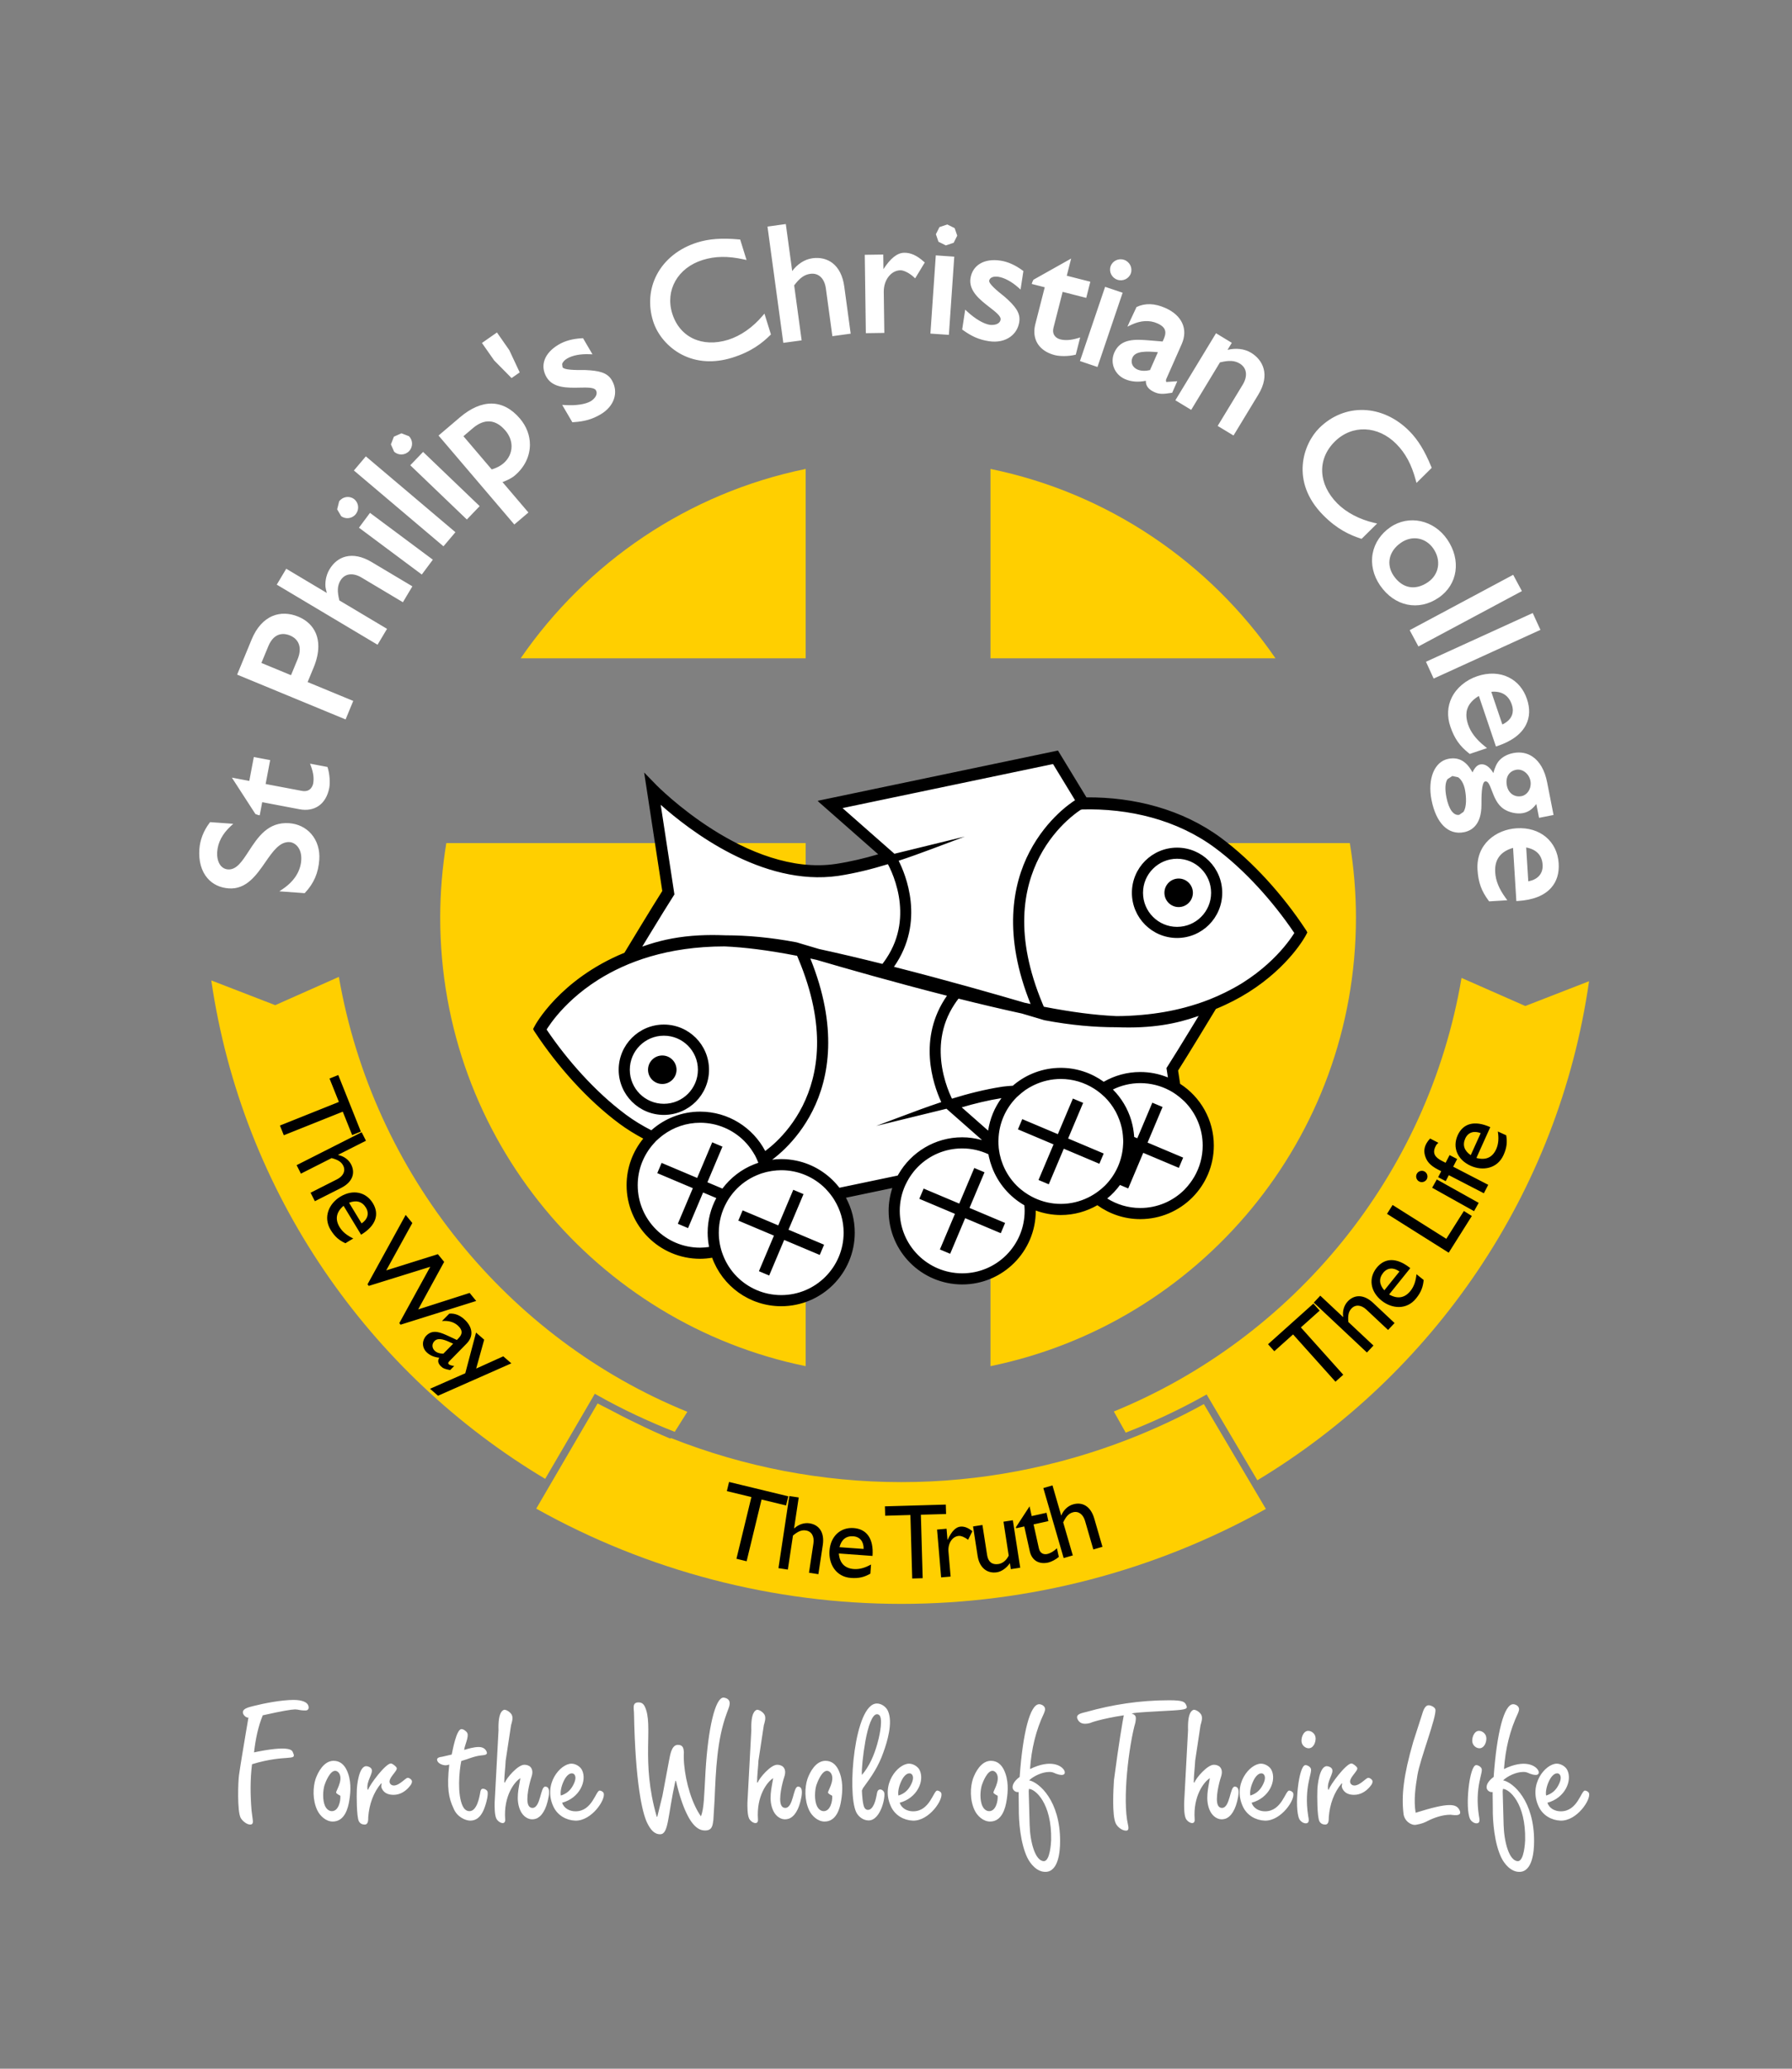 <?xml version="1.0" encoding="UTF-8" standalone="no"?>
<svg width="201px" height="232px" viewBox="0 0 201 232" version="1.1" xmlns="http://www.w3.org/2000/svg" xmlns:xlink="http://www.w3.org/1999/xlink">
    <rect x="0" y="0" width="201" height="232" fill="#808080" stroke="none"/>
    <!-- Generator: Sketch 41.2 (35397) - http://www.bohemiancoding.com/sketch -->
    <title>StPhilipsLogo</title>
    <desc>Created with Sketch.</desc>
    <defs></defs>
    <g id="Page-1" stroke="none" stroke-width="1" fill="none" fill-rule="evenodd">
        <path d="M151.404,94.552 L111.097,94.552 L111.097,153.212 C134.49,148.417 152.09,127.715 152.09,102.902 C152.09,100.057 151.849,97.27 151.404,94.552 Z M66.516,156.655 L66.717,156.307 L67.068,156.506 C69.843,158.068 72.726,159.415 75.682,160.578 L77.097,158.331 C56.966,150.149 41.84,131.694 38.009,109.557 L30.872,112.727 L23.699,109.954 C27.185,133.824 41.393,154.054 61.151,165.852 L66.516,156.655 Z M126.662,161.379 C118.552,164.548 109.869,166.217 101.094,166.217 C92.215,166.217 83.433,164.512 75.246,161.27 L75.2,161.344 C73.851,160.789 72.528,160.173 71.223,159.529 C70.239,159.065 69.276,158.558 68.314,158.049 C67.888,157.825 67.452,157.624 67.03,157.391 C66.792,157.799 63.818,162.9 61.852,166.268 C60.96,167.798 60.274,168.974 60.148,169.191 C72.603,176.166 86.743,179.872 101.094,179.872 C115.421,179.872 129.543,176.177 141.986,169.224 C141.861,169.011 141.198,167.892 140.332,166.426 C138.346,163.069 135.275,157.876 135.032,157.465 C132.33,158.959 129.529,160.257 126.662,161.379 Z M171.086,112.822 L163.933,109.672 C160.173,131.853 145.075,150.058 124.933,158.298 L126.264,160.669 C129.259,159.506 132.183,158.154 134.993,156.581 L135.341,156.386 L141.033,166.01 C160.713,154.151 174.831,133.89 178.236,110.042 L171.086,112.822 Z M90.37,52.591 C77.151,55.298 65.791,63.091 58.402,73.827 L90.37,73.827 L90.37,52.591 Z M111.097,73.827 L143.063,73.827 C135.673,63.091 124.314,55.299 111.097,52.591 L111.097,73.827 Z M90.37,94.552 L50.061,94.552 C49.617,97.27 49.376,100.057 49.376,102.902 C49.376,127.715 66.972,148.42 90.37,153.213 L90.37,94.552 Z" id="Shield" fill="#FFCF00"></path>
        <path d="M120.85,37.938 C120.1,38.158 119.467,38.197 118.912,38.056 C118.766,38.018 118.121,37.811 118.121,37.096 C118.121,36.987 118.135,36.868 118.169,36.735 C118.169,36.735 119.11,33.056 119.193,32.73 C119.5,32.81 121.837,33.407 121.837,33.407 L122.297,31.596 C122.297,31.596 119.964,31.001 119.656,30.922 C119.727,30.64 120.145,28.995 120.145,28.995 L119.776,29.204 L115.913,31.374 L115.776,31.667 L115.728,31.846 C115.728,31.846 116.911,32.148 117.183,32.217 C117.1,32.542 116.128,36.35 116.128,36.35 C116.054,36.643 116.017,36.926 116.017,37.195 C116.017,38.476 116.847,39.452 118.321,39.829 C118.904,39.978 119.887,39.965 120.561,39.798 L120.666,39.771 L121.157,37.847 L120.85,37.938 Z M123.956,32.167 L123.898,32.339 L121.134,40.492 L123.098,41.156 L125.92,32.83 L123.956,32.167 Z M127.577,41.441 C127.014,41.193 126.787,40.644 127.024,40.104 C127.35,39.368 128.502,39.378 129.875,39.497 C129.706,39.88 128.99,41.505 128.99,41.505 C128.504,41.615 127.993,41.626 127.577,41.441 Z M130.825,42.837 C130.747,42.775 130.796,42.552 130.796,42.552 L132.548,38.586 C133.285,36.916 132.581,35.363 130.714,34.54 C129.518,34.01 128.459,33.974 127.48,34.43 L126.657,36.187 L126.458,36.634 L126.901,36.423 C127.936,35.933 128.941,35.876 129.805,36.26 C130.421,36.532 130.712,36.855 130.712,37.307 C130.712,37.512 130.652,37.741 130.538,38.005 C130.538,38.005 130.46,38.177 130.408,38.298 C130.188,38.278 128.937,38.176 128.937,38.176 C127.364,38.053 125.701,37.925 124.99,39.532 C124.481,40.686 125.003,41.997 126.179,42.515 C126.884,42.825 127.678,42.875 128.527,42.706 C128.527,42.72 128.523,42.731 128.523,42.744 C128.523,43.293 128.84,43.692 129.498,43.982 C130.037,44.221 130.44,44.21 131.379,44.063 L131.478,44.047 L132.049,42.754 L130.825,42.837 Z M91.118,28.964 C90.221,29.086 89.426,29.642 88.857,30.398 C88.776,29.801 88.141,25.128 88.141,25.128 L87.959,25.151 L86.085,25.408 L87.86,38.45 L89.917,38.171 L89.078,32.002 C89.701,31.188 90.199,30.802 90.889,30.709 C91.809,30.583 92.478,31.213 92.634,32.351 L93.363,37.703 L95.417,37.421 L94.697,32.129 C94.536,30.944 94.077,30.033 93.366,29.494 C92.757,29.031 91.98,28.846 91.118,28.964 Z M99.092,30.186 C99.084,29.647 99.071,28.547 99.071,28.547 L96.996,28.576 L97.117,37.366 L99.191,37.335 L99.129,32.745 C99.117,32.001 99.368,31.31 99.817,30.849 C100.151,30.502 100.562,30.317 101.007,30.312 C101.32,30.306 101.944,30.569 102.486,31.066 L102.649,31.218 L103.727,29.439 L103.614,29.34 C102.847,28.65 102.149,28.334 101.419,28.346 C100.603,28.356 99.84,29.026 99.092,30.186 Z M104.951,28.821 L104.36,37.411 L106.431,37.555 L107.035,28.784 L104.964,28.64 L104.951,28.821 Z M108.853,31.215 C108.638,32.631 109.947,33.644 110.998,34.458 C111.662,34.973 112.289,35.458 112.233,35.834 C112.152,36.355 111.559,36.484 111.033,36.432 C110.347,36.33 109.403,35.779 108.513,34.96 L108.261,34.728 L107.923,36.958 L108.012,37.021 C109.036,37.754 109.855,38.103 110.939,38.267 C111.854,38.406 112.709,38.229 113.341,37.762 C113.882,37.363 114.225,36.788 114.329,36.094 C114.481,35.087 113.876,34.335 112.709,33.3 C111.806,32.588 110.899,31.821 110.953,31.48 C111.006,31.132 111.419,30.956 111.981,31.042 C112.657,31.146 113.475,31.585 114.221,32.248 L114.471,32.471 L114.789,30.396 L114.7,30.332 C113.859,29.716 113.047,29.354 112.218,29.229 C110.401,28.952 109.08,29.731 108.853,31.215 Z M137.686,39.238 C137.857,38.959 138.166,38.447 138.166,38.447 L136.394,37.372 L136.301,37.527 L131.835,44.89 L133.611,45.966 L136.837,40.642 C137.832,40.401 138.463,40.415 139.061,40.774 C139.854,41.259 139.978,42.168 139.384,43.151 L136.581,47.767 L138.358,48.841 L141.148,44.242 C142.514,41.985 141.621,40.345 140.332,39.563 C139.564,39.097 138.601,39.013 137.686,39.238 Z M163.681,91.379 C163.044,91.502 162.504,90.77 162.24,89.419 C162.055,88.477 162.096,87.772 162.36,87.38 L162.902,87.028 L163.547,87.168 C163.911,87.413 164.192,87.92 164.318,88.561 C164.475,89.359 164.526,90.492 164.149,91.054 L163.681,91.379 Z M171.661,87.571 C171.681,87.675 171.69,87.779 171.69,87.883 C171.69,88.195 171.601,88.502 171.43,88.755 C171.242,89.037 170.972,89.223 170.67,89.283 C169.864,89.44 169.186,88.958 169.019,88.108 C168.838,87.188 169.243,86.49 170.051,86.331 C170.764,86.191 171.502,86.759 171.661,87.571 Z M167.333,88.67 C167.599,89.374 167.933,90.251 168.687,90.735 C169.163,91.063 170.08,91.334 170.831,91.187 C171.463,91.063 171.886,90.733 172.321,90.168 C172.413,90.622 172.628,91.719 172.628,91.719 L174.254,91.398 L173.534,87.733 C173.273,86.393 172.702,85.396 171.886,84.849 C171.272,84.435 170.53,84.299 169.742,84.453 C169.1,84.578 168.578,84.85 168.186,85.262 C167.85,85.624 167.656,86.139 167.5,86.694 C167.116,86.026 166.578,85.622 166.036,85.73 C165.668,85.799 165.396,86.125 165.163,86.624 C164.505,85.4 163.65,84.865 162.448,85.103 C160.893,85.408 160.103,87.345 160.565,89.709 C161.08,92.323 162.438,93.676 164.2,93.332 C165.099,93.154 166.171,92.475 166.167,90.251 C166.165,89.428 166.162,87.718 166.581,87.638 C166.9,87.576 167.067,87.969 167.333,88.67 Z M169.685,79.677 C169.685,80.358 169.248,80.902 168.512,81.251 C168.384,80.873 167.397,77.956 167.271,77.584 C168.417,77.476 169.213,77.96 169.571,79.015 C169.648,79.244 169.685,79.466 169.685,79.677 Z M167.793,83.72 L167.966,83.663 C169.577,83.119 170.657,82.311 171.175,81.262 C171.595,80.414 171.628,79.451 171.272,78.397 C170.893,77.278 170.183,76.435 169.215,75.959 C168.198,75.454 166.947,75.41 165.696,75.834 C164.417,76.267 163.376,77.137 162.838,78.223 C162.349,79.216 162.292,80.338 162.675,81.468 C163.127,82.81 163.718,83.658 164.779,84.493 L164.856,84.552 L166.791,83.897 L166.531,83.689 C165.558,82.906 164.965,82.128 164.664,81.242 C164.536,80.862 164.474,80.506 164.474,80.173 C164.474,79.287 164.975,78.587 165.876,78.046 C166.03,78.501 167.793,83.72 167.793,83.72 Z M171.185,95.043 C172.287,95.25 172.956,95.877 173.027,96.971 C173.028,97.021 173.031,97.071 173.031,97.12 C173.031,98.059 172.413,98.657 171.42,98.842 C171.395,98.429 171.214,95.508 171.185,95.043 Z M165.725,97.54 C165.814,98.955 166.162,99.927 166.97,101.007 L167.028,101.087 L169.07,100.962 L168.873,100.694 C168.137,99.681 167.768,98.774 167.71,97.842 C167.704,97.751 167.702,97.66 167.702,97.575 C167.702,96.268 168.417,95.462 169.713,95.089 C169.744,95.595 170.081,101.053 170.081,101.053 L170.264,101.042 C171.96,100.936 173.213,100.438 173.99,99.56 C174.616,98.85 174.897,97.93 174.829,96.823 C174.674,94.346 172.735,92.727 170.117,92.889 C167.801,93.032 165.55,94.675 165.725,97.54 Z M156.327,64.584 C155.447,63.299 155.775,61.803 157.146,60.862 C158.393,60.005 159.92,60.285 160.777,61.529 C161.68,62.847 161.424,64.43 160.165,65.292 C159.47,65.769 158.747,65.954 158.073,65.829 C157.405,65.704 156.801,65.273 156.327,64.584 Z M162.325,60.489 C160.822,58.301 158.022,57.7 155.952,59.122 C154.889,59.851 154.184,60.899 153.965,62.076 C153.743,63.277 154.038,64.55 154.798,65.655 C156.416,68.009 159.122,68.573 161.377,67.023 C163.518,65.553 163.916,62.806 162.325,60.489 Z M154.143,58.636 C152.482,58.252 151.006,57.475 149.99,56.449 C147.838,54.269 147.731,51.484 149.72,49.517 C151.662,47.597 154.565,47.713 156.62,49.79 C157.653,50.835 158.324,52.091 158.8,53.857 L158.881,54.161 L160.589,52.469 L160.542,52.355 C159.808,50.562 159.052,49.331 158.093,48.36 C155.095,45.324 150.839,45.171 147.979,47.998 C146.175,49.781 144.695,54.01 148.409,57.768 C150.008,59.386 151.433,60.005 152.619,60.398 L152.723,60.432 L154.466,58.71 L154.143,58.636 Z M172.782,70.639 L171.921,68.752 L171.756,68.826 L159.944,74.215 L160.806,76.101 L172.782,70.639 Z M169.726,64.464 L169.565,64.55 L158.118,70.672 L159.097,72.501 L170.705,66.291 L169.726,64.464 Z M106.254,25.175 L105.374,25.47 L104.974,26.267 L105.262,27.11 L106.093,27.522 L106.967,27.229 L107.369,26.43 L107.081,25.587 L106.254,25.175 Z M36.729,86.014 L34.777,85.643 L34.887,85.945 C35.154,86.676 35.232,87.307 35.126,87.87 C35.094,88.042 34.878,88.889 33.858,88.695 C33.858,88.695 30.122,87.989 29.794,87.926 C29.854,87.612 30.304,85.245 30.304,85.245 L28.47,84.898 L28.436,85.077 C28.436,85.077 28.022,87.267 27.962,87.579 C27.675,87.524 26.008,87.21 26.008,87.21 L28.647,91.289 L28.953,91.403 L29.131,91.435 C29.131,91.435 29.357,90.24 29.41,89.963 C29.74,90.026 33.601,90.758 33.601,90.758 C34.413,90.912 35.15,90.783 35.733,90.387 C36.346,89.969 36.76,89.265 36.935,88.349 C37.046,87.759 36.969,86.781 36.762,86.117 L36.729,86.014 Z M27.9,95.459 C27.162,96.594 26.526,97.575 25.561,97.505 C25.257,97.483 24.987,97.346 24.781,97.11 C24.468,96.748 24.316,96.169 24.363,95.523 C24.437,94.487 24.94,93.528 25.857,92.671 L26.161,92.387 L23.568,92.201 L23.509,92.277 C22.834,93.166 22.438,94.183 22.364,95.223 C22.267,96.562 22.582,97.694 23.275,98.495 C23.858,99.168 24.68,99.56 25.653,99.631 C27.629,99.773 28.762,98.138 29.761,96.697 C30.592,95.496 31.377,94.36 32.5,94.441 C33.052,94.483 33.889,95.074 33.788,96.492 C33.7,97.72 32.999,98.817 31.763,99.668 L31.335,99.961 L34.176,100.167 C35.235,99.042 35.707,97.872 35.812,96.424 C35.893,95.317 35.575,94.289 34.917,93.528 C34.304,92.819 33.427,92.391 32.446,92.32 C30.052,92.146 28.909,93.907 27.9,95.459 Z M32.642,75.722 C32.35,75.599 29.612,74.469 29.32,74.349 C29.438,74.065 30.095,72.475 30.095,72.475 C30.8,70.77 32.018,71.058 32.509,71.26 C32.994,71.459 33.325,71.77 33.495,72.18 C33.58,72.384 33.622,72.609 33.622,72.852 C33.622,73.18 33.543,73.541 33.387,73.918 C33.387,73.918 32.759,75.44 32.642,75.722 Z M35.706,72.485 C35.706,71.964 35.616,71.482 35.435,71.046 C35.085,70.2 34.4,69.548 33.458,69.157 C32.452,68.743 31.455,68.715 30.573,69.083 C29.579,69.495 28.768,70.402 28.23,71.705 L26.599,75.657 L38.764,80.683 L39.621,78.606 C39.621,78.606 34.819,76.621 34.504,76.492 C34.619,76.213 35.184,74.849 35.184,74.849 C35.532,74.007 35.706,73.209 35.706,72.485 Z M85.529,35.423 C84.426,36.723 83.059,37.674 81.679,38.105 C78.754,39.012 76.231,37.828 75.4,35.155 C74.589,32.545 76.026,30.023 78.818,29.156 C80.222,28.719 81.644,28.7 83.43,29.093 L83.736,29.16 L83.022,26.862 L82.901,26.852 C80.943,26.678 79.546,26.781 78.225,27.188 C76.181,27.824 74.563,29.107 73.671,30.805 C72.846,32.374 72.697,34.217 73.25,36 C73.73,37.549 74.925,38.951 76.446,39.751 C78.11,40.626 80.073,40.752 82.121,40.116 C84.302,39.438 85.504,38.458 86.392,37.588 L86.472,37.512 L85.744,35.171 L85.529,35.423 Z M39.703,55.961 C39.183,55.576 38.438,55.691 38.043,56.223 L37.816,57.12 L38.268,57.888 C38.79,58.272 39.536,58.157 39.931,57.628 C40.325,57.099 40.224,56.351 39.703,55.961 Z M126.845,30.642 C127.051,30.026 126.711,29.354 126.087,29.142 C125.456,28.929 124.778,29.258 124.568,29.873 C124.362,30.486 124.703,31.159 125.328,31.371 C125.954,31.583 126.639,31.254 126.845,30.642 Z M57.381,42.4 L58.293,41.763 L57.12,39.261 L55.741,37.286 L55.591,37.391 L54.057,38.463 L55.43,40.425 L57.381,42.4 Z M45.863,48.915 L45.031,48.596 L44.183,48.969 L43.847,49.835 L44.204,50.65 C44.67,51.096 45.424,51.072 45.882,50.598 C46.34,50.119 46.331,49.365 45.863,48.915 Z M36.96,63.849 C36.652,64.366 36.495,64.971 36.495,65.59 C36.495,65.894 36.58,66.197 36.658,66.499 C36.119,66.18 32.106,63.783 32.106,63.783 L31.043,65.567 L42.347,72.306 L43.412,70.524 L38.064,67.336 C37.817,66.342 37.827,65.712 38.18,65.115 C38.658,64.316 39.568,64.185 40.555,64.773 L45.191,67.539 L46.255,65.757 L41.665,63.021 C40.638,62.409 39.637,62.202 38.773,62.421 C38.032,62.607 37.405,63.103 36.96,63.849 Z M47.329,50.813 L46.018,52.178 L52.365,58.261 L53.802,56.763 L47.456,50.681 L47.329,50.813 Z M55.154,52.648 C54.987,52.451 52.196,49.171 51.981,48.921 C52.197,48.736 53.024,48.032 53.024,48.032 C53.68,47.47 54.329,47.212 54.953,47.263 C55.566,47.311 56.15,47.655 56.69,48.289 C57.151,48.829 57.378,49.45 57.378,50.056 C57.378,50.765 57.069,51.453 56.461,51.972 C56.101,52.277 55.642,52.498 55.154,52.648 Z M58.313,46.935 C56.446,44.747 54.055,44.702 51.58,46.81 L49.19,48.846 L57.689,58.822 L59.27,57.477 C59.27,57.477 56.625,54.373 56.364,54.067 C56.912,53.857 57.376,53.642 57.757,53.317 C58.87,52.368 59.439,51.123 59.439,49.864 C59.439,48.846 59.067,47.821 58.313,46.935 Z M63.099,41.188 L63.053,40.831 C63.113,40.605 63.314,40.381 63.623,40.202 C64.212,39.855 65.123,39.681 66.122,39.723 L66.456,39.737 L65.397,37.929 L65.286,37.935 C64.247,37.987 63.389,38.218 62.665,38.643 C61.057,39.587 60.536,40.991 61.306,42.305 C62.029,43.538 63.683,43.501 65.01,43.473 C65.851,43.454 66.643,43.437 66.836,43.763 C67.101,44.218 66.724,44.692 66.283,44.984 C65.676,45.341 64.621,45.504 63.398,45.427 L63.056,45.407 L64.197,47.354 L64.309,47.347 C65.567,47.269 66.425,47.022 67.365,46.471 C68.901,45.57 69.421,43.997 68.629,42.645 C68.117,41.768 67.171,41.563 65.611,41.498 C64.404,41.512 63.274,41.483 63.099,41.188 Z M41.391,57.663 L40.263,59.18 L47.31,64.432 L48.551,62.769 L41.5,57.516 L41.391,57.663 Z M40.917,51.32 L39.695,52.765 L49.742,61.269 L51.083,59.686 L41.034,51.18 L40.917,51.32 Z" id="ArchText" fill="#FFFFFF"></path>
        <path d="M118.35,84.846 C118.35,84.846 92.954,90.159 92.915,90.168 C92.984,90.23 93.116,90.35 93.116,90.35 L99.645,96.095 L98.662,96.382 C96.93,96.888 95.362,97.246 93.868,97.473 C88.525,98.292 83.192,95.793 79.66,93.553 C77.661,92.289 76.011,90.969 74.978,90.084 L73.668,88.906 L73.322,88.573 C73.322,88.573 73.099,88.347 73.075,88.323 C73.08,88.354 74.874,100.074 74.874,100.074 L70.426,107.333 L70.253,107.405 C63.184,110.304 60.497,115.31 60.472,115.36 C60.472,115.36 60.451,115.403 60.441,115.42 C60.48,115.484 60.521,115.554 60.521,115.554 C63.122,119.488 66.504,123.146 69.798,125.59 C70.595,126.179 71.452,126.715 72.415,127.228 L73.023,127.552 L72.586,128.084 C71.465,129.452 70.847,131.18 70.845,132.95 C70.847,137.188 74.295,140.638 78.531,140.64 L80.217,140.49 L80.406,140.892 C81.506,143.922 84.406,145.958 87.623,145.959 C91.859,145.957 95.308,142.51 95.309,138.273 C95.309,137.001 94.991,135.739 94.389,134.625 L94.03,133.96 L100.923,132.517 L100.621,133.444 C100.366,134.221 100.238,135.023 100.238,135.828 C100.24,140.066 103.689,143.516 107.928,143.518 C112.163,143.516 115.611,140.066 115.613,135.828 L115.613,135.022 L116.367,135.263 C117.223,135.573 118.103,135.731 118.987,135.732 C120.321,135.731 121.642,135.377 122.804,134.708 L123.121,134.526 L123.416,134.739 C124.733,135.688 126.283,136.191 127.897,136.192 C132.132,136.189 135.582,132.741 135.584,128.505 C135.584,125.891 134.267,123.48 132.064,122.054 L131.85,121.917 L131.553,119.974 L135.994,112.736 L136.166,112.663 C137.453,112.137 138.659,111.518 139.754,110.824 C144.108,108.074 145.895,104.804 145.969,104.667 C145.969,104.667 145.986,104.635 145.99,104.625 C145.953,104.56 145.912,104.492 145.912,104.492 C143.308,100.557 139.925,96.901 136.631,94.46 C132.643,91.512 127.536,89.976 121.866,90.02 L121.547,90.023 C121.547,90.023 118.394,84.844 118.391,84.838 C118.385,84.839 118.35,84.846 118.35,84.846" id="FishBackground" fill="#FFFFFF"></path>
        <path d="M134.727,102.827 C134.034,103.519 133.083,103.946 132.025,103.946 C130.969,103.946 130.018,103.519 129.326,102.827 C128.633,102.135 128.207,101.183 128.207,100.127 C128.207,99.07 128.631,98.12 129.326,97.428 C130.018,96.735 130.969,96.308 132.025,96.308 C133.083,96.308 134.034,96.735 134.727,97.427 C135.418,98.12 135.845,99.07 135.845,100.127 C135.845,101.183 135.418,102.135 134.727,102.827 L134.727,102.827 Z M132.025,95.061 C129.226,95.063 126.96,97.328 126.959,100.127 C126.96,102.927 129.226,105.191 132.025,105.193 C134.828,105.191 137.089,102.927 137.091,100.127 C137.089,97.328 134.827,95.063 132.025,95.061 L132.025,95.061 Z M89.478,135.456 L89.537,135.318 L89.773,134.758 L89.831,134.62 L90.067,134.058 L90.124,133.922 L90.126,133.918 L88.978,133.433 L88.641,134.232 L88.582,134.37 L88.492,134.586 L88.421,134.753 L88.346,134.931 L88.287,135.068 L88.115,135.481 L88.052,135.63 L87.995,135.766 L87.293,137.425 L85.809,136.799 L85.236,136.556 L84.654,136.312 L83.297,135.74 L82.814,136.89 L83.942,137.364 L85.124,137.863 L86.809,138.573 L85.124,142.562 L86.275,143.047 L87.957,139.057 L91.948,140.74 L92.433,139.591 L88.442,137.909 L89.478,135.456 Z M120.3,127.889 L119.805,127.68 L121.243,124.273 L121.273,124.197 L121.484,123.698 L121.49,123.684 L121.261,123.588 L120.915,123.442 L120.341,123.2 L120.308,123.278 L120.099,123.774 L120.064,123.854 L118.654,127.194 L114.662,125.508 L114.177,126.655 L118.171,128.342 L116.484,132.333 L117.635,132.817 L119.32,128.827 L119.672,128.976 L120.311,129.246 L120.984,129.53 L123.311,130.514 L123.796,129.365 L120.912,128.146 L120.3,127.889 Z M110.428,131.471 L109.855,131.228 L109.793,131.203 L109.593,131.119 L109.281,130.986 L109.189,131.203 L109.13,131.343 L107.594,134.981 L103.6,133.297 L103.115,134.445 L107.111,136.131 L105.424,140.125 L106.575,140.609 L108.258,136.616 L112.252,138.301 L112.737,137.152 L108.745,135.467 L110.428,131.471 Z M132.204,98.527 C131.321,98.527 130.607,99.242 130.607,100.127 C130.607,101.01 131.321,101.726 132.204,101.726 C133.088,101.726 133.8,101.01 133.8,100.127 C133.8,99.242 133.088,98.527 132.204,98.527 L132.204,98.527 Z M145.052,104.828 C144.833,105.165 144.49,105.648 144.011,106.22 C143.054,107.359 141.554,108.848 139.392,110.214 C138.772,110.604 138.081,110.978 137.35,111.338 C136.821,111.598 136.263,111.847 135.673,112.081 C134.808,112.425 133.87,112.731 132.864,112.998 C131.417,113.381 129.825,113.667 128.071,113.82 C127.165,113.899 126.233,113.955 125.24,113.956 C125.169,113.953 125.097,113.947 125.025,113.944 C125.019,113.944 125.01,113.943 125.002,113.943 C125.002,113.943 125.001,113.943 125.001,113.942 C122.829,113.836 120.26,113.519 117.079,112.901 C117.031,112.789 116.984,112.678 116.938,112.566 C113.749,104.93 114.779,99.598 116.596,96.085 C117.546,94.262 118.721,92.931 119.657,92.059 C119.966,91.771 120.23,91.552 120.469,91.363 C120.591,91.267 120.719,91.165 120.817,91.094 C120.96,90.989 121.073,90.912 121.148,90.863 L121.233,90.809 L121.245,90.827 L121.32,90.781 C126.641,90.627 132.034,91.938 136.286,95.09 C139.594,97.54 142.762,101.073 145.109,104.537 C145.131,104.569 145.155,104.601 145.177,104.633 C145.142,104.691 145.101,104.755 145.052,104.828 L145.052,104.828 Z M133.579,115.361 C132.624,116.931 131.537,118.698 131.001,119.527 C130.992,119.544 130.976,119.566 130.966,119.582 L130.837,119.781 L130.853,119.897 L130.874,120.016 L130.998,120.832 C130.986,120.826 130.972,120.822 130.958,120.817 C130.011,120.438 128.98,120.223 127.895,120.223 C126.403,120.224 125.008,120.626 123.8,121.319 C122.445,120.342 120.785,119.758 118.987,119.757 C116.999,119.758 115.18,120.461 113.757,121.63 C113.707,121.672 113.659,121.719 113.608,121.762 C113.228,121.788 112.844,121.81 112.462,121.866 C112.448,121.868 112.433,121.871 112.419,121.873 C110.483,122.172 108.609,122.646 106.775,123.214 C106.758,123.184 106.742,123.145 106.728,123.114 C106.653,122.958 106.57,122.776 106.478,122.548 C106.474,122.54 106.472,122.535 106.469,122.527 C106.188,121.836 105.858,120.852 105.668,119.708 C105.328,117.627 105.445,115.062 107.072,112.611 C107.207,112.405 107.352,112.2 107.51,111.996 C109.888,112.59 112.302,113.163 114.624,113.667 C114.629,113.668 114.635,113.67 114.641,113.672 C115.415,113.899 116.028,114.082 116.448,114.208 C116.657,114.271 116.822,114.319 116.93,114.352 L117.052,114.39 L117.085,114.399 L117.094,114.402 L117.159,114.187 L117.162,114.187 L117.096,114.402 L117.127,114.412 L117.162,114.419 C120.112,114.977 122.793,115.208 125.237,115.203 C129.214,115.361 131.935,114.811 134.291,113.987 C134.343,113.97 134.397,113.953 134.447,113.934 C134.185,114.366 133.893,114.85 133.579,115.361 L133.579,115.361 Z M132.601,123.294 L132.644,123.335 C132.713,123.397 132.785,123.456 132.85,123.52 C134.118,124.79 134.9,126.536 134.9,128.472 C134.9,129.742 134.559,130.927 133.968,131.954 L133.933,132.01 C133.809,132.222 133.674,132.426 133.529,132.622 C133.52,132.633 133.513,132.642 133.506,132.652 C133.304,132.924 133.088,133.184 132.85,133.424 C131.578,134.692 129.832,135.475 127.895,135.475 C126.534,135.475 125.269,135.08 124.192,134.407 C124.733,133.966 125.21,133.455 125.624,132.892 L125.972,133.04 L126.547,133.282 L128.232,129.289 L131.381,130.617 L131.517,130.674 L132.226,130.973 L132.359,130.652 L132.379,130.609 L132.436,130.47 L132.466,130.398 L132.633,130.005 L132.708,129.824 L132.356,129.675 L132.312,129.656 L132.18,129.6 L132.037,129.54 L130.222,128.775 L130.043,128.699 L128.718,128.139 L128.857,127.806 L128.881,127.752 L129.107,127.214 L129.131,127.159 L130.399,124.148 L129.251,123.664 L128.085,126.429 L128.062,126.483 L127.837,127.017 L127.811,127.074 L127.588,127.606 L127.567,127.655 L127.522,127.636 L127.212,127.505 C127.21,127.479 127.21,127.453 127.207,127.428 C127.207,127.402 127.207,127.376 127.204,127.35 C127.184,127.099 127.151,126.853 127.109,126.609 C127.105,126.582 127.103,126.554 127.097,126.526 C127.049,126.259 126.987,125.996 126.912,125.738 C126.904,125.71 126.898,125.68 126.891,125.65 C126.495,124.326 125.781,123.139 124.829,122.185 C125.757,121.732 126.793,121.471 127.895,121.471 C129.087,121.471 130.203,121.768 131.185,122.291 C131.197,122.298 131.212,122.304 131.226,122.31 C131.452,122.433 131.669,122.57 131.88,122.717 C131.894,122.727 131.909,122.739 131.924,122.749 C132.161,122.916 132.385,123.099 132.601,123.294 L132.601,123.294 Z M123.165,133.621 C122.993,133.749 122.816,133.869 122.633,133.98 C122.447,134.096 122.257,134.201 122.058,134.298 C121.129,134.753 120.091,135.015 118.987,135.015 C117.933,135.015 116.938,134.776 116.041,134.359 C115.796,134.243 115.555,134.114 115.323,133.971 C115.031,133.791 114.752,133.596 114.493,133.377 C114.335,133.244 114.181,133.107 114.035,132.962 C113.376,132.303 112.855,131.513 112.499,130.637 C112.484,130.598 112.472,130.557 112.457,130.519 C112.445,130.49 112.436,130.461 112.424,130.431 C112.376,130.304 112.329,130.177 112.287,130.045 C112.275,130.006 112.267,129.964 112.257,129.925 C112.228,129.819 112.2,129.713 112.174,129.604 C112.162,129.549 112.144,129.493 112.132,129.436 C112.124,129.397 112.118,129.357 112.112,129.318 C112.076,129.126 112.043,128.931 112.022,128.734 C112.02,128.71 112.019,128.686 112.017,128.663 L112.017,128.639 C111.999,128.43 111.984,128.221 111.984,128.007 C111.984,127.948 111.993,127.889 111.993,127.831 L111.993,127.816 C112.044,125.962 112.809,124.286 114.035,123.057 C114.069,123.024 114.106,122.996 114.138,122.963 C114.181,122.923 114.227,122.884 114.27,122.845 C114.469,122.662 114.678,122.49 114.897,122.332 C114.947,122.297 114.992,122.259 115.04,122.225 C115.294,122.052 115.562,121.898 115.838,121.76 C115.9,121.727 115.965,121.698 116.026,121.668 C116.925,121.246 117.927,121.005 118.987,121.004 C120.35,121.005 121.618,121.4 122.694,122.075 C122.879,122.191 123.058,122.316 123.234,122.449 C123.403,122.579 123.566,122.716 123.722,122.861 C123.794,122.927 123.871,122.988 123.939,123.057 C124.397,123.516 124.79,124.04 125.108,124.611 C125.132,124.651 125.153,124.691 125.174,124.732 C125.317,125.003 125.439,125.286 125.546,125.576 L125.584,125.676 C125.674,125.93 125.751,126.188 125.811,126.455 C125.819,126.485 125.829,126.514 125.835,126.546 C125.864,126.68 125.88,126.816 125.903,126.953 C125.938,127.184 125.96,127.42 125.972,127.659 C125.978,127.775 125.99,127.889 125.99,128.007 C125.99,128.118 125.978,128.226 125.975,128.336 C125.891,130.139 125.135,131.764 123.939,132.962 C123.7,133.202 123.438,133.418 123.165,133.621 L123.165,133.621 Z M112.877,140.749 C111.609,142.017 109.862,142.801 107.928,142.802 C105.992,142.801 104.243,142.017 102.972,140.749 C101.704,139.478 100.921,137.729 100.921,135.794 C100.921,134.772 101.144,133.806 101.537,132.931 C101.558,132.884 101.584,132.838 101.606,132.792 C101.701,132.595 101.802,132.402 101.915,132.216 C101.944,132.168 101.972,132.119 102.001,132.072 C102.132,131.864 102.272,131.664 102.422,131.473 C102.462,131.423 102.499,131.371 102.54,131.322 C102.675,131.157 102.822,130.998 102.972,130.846 C104.243,129.577 105.992,128.793 107.928,128.793 C108.983,128.793 109.975,129.032 110.871,129.449 C110.879,129.49 110.882,129.533 110.891,129.574 C110.898,129.614 110.904,129.655 110.912,129.695 C110.947,129.859 110.993,130.019 111.037,130.18 C111.047,130.22 111.055,130.261 111.067,130.3 C111.114,130.462 111.168,130.62 111.225,130.777 C111.239,130.816 111.254,130.855 111.267,130.894 C111.945,132.709 113.24,134.219 114.897,135.17 C114.915,135.376 114.93,135.583 114.93,135.794 C114.93,137.729 114.145,139.478 112.877,140.749 L112.877,140.749 Z M107.871,124.186 C109.337,123.756 110.819,123.397 112.329,123.154 C111.558,124.208 111.037,125.449 110.835,126.798 L107.871,124.186 Z M100.689,131.836 L94.148,133.205 C94.121,133.169 94.096,133.132 94.069,133.096 C92.889,131.622 91.219,130.557 89.3,130.161 C88.76,130.05 88.198,129.99 87.624,129.99 C87.278,129.99 86.939,130.018 86.605,130.059 C86.695,129.994 86.791,129.92 86.903,129.833 C87.138,129.648 87.416,129.412 87.725,129.128 C87.849,129.014 87.975,128.891 88.106,128.761 C89.064,127.813 90.204,126.437 91.141,124.579 C93.028,120.847 93.995,115.178 90.891,107.495 C91.126,107.546 91.368,107.6 91.603,107.651 C94.716,108.565 100.276,110.159 106.216,111.67 C102.879,116.454 104.677,121.615 105.528,123.489 C105.546,123.53 105.561,123.56 105.579,123.598 C105.165,123.736 104.755,123.877 104.347,124.02 C103.987,124.146 103.629,124.274 103.273,124.404 C103.257,124.41 103.239,124.417 103.222,124.423 C103.219,124.424 103.218,124.425 103.216,124.425 C101.561,125.028 99.922,125.663 98.287,126.27 L103.397,125.02 L103.419,125.014 L103.436,125.012 L106.162,124.344 L106.287,124.453 L106.374,124.53 L106.474,124.618 L106.621,124.747 L110.156,127.86 C110.121,127.85 110.085,127.842 110.047,127.832 C109.37,127.652 108.662,127.547 107.928,127.546 C104.865,127.548 102.2,129.218 100.775,131.692 C100.746,131.74 100.713,131.787 100.689,131.836 L100.689,131.836 Z M92.576,143.191 C91.308,144.46 89.559,145.242 87.624,145.242 C85.688,145.242 83.941,144.46 82.671,143.191 C81.987,142.506 81.45,141.677 81.097,140.759 C81.02,140.565 80.954,140.369 80.895,140.168 C80.84,139.968 80.79,139.765 80.749,139.558 C80.668,139.132 80.623,138.692 80.623,138.24 C80.623,137.008 80.941,135.854 81.499,134.85 C81.6,134.666 81.707,134.486 81.826,134.312 C81.947,134.136 82.076,133.964 82.21,133.798 C82.356,133.621 82.51,133.45 82.671,133.288 C83.391,132.569 84.266,132.014 85.24,131.661 C85.243,131.66 85.248,131.659 85.249,131.657 C85.302,131.639 85.353,131.618 85.406,131.6 C85.555,131.552 85.704,131.511 85.853,131.471 C85.856,131.47 85.862,131.469 85.865,131.468 C85.913,131.456 85.962,131.442 86.01,131.431 C86.171,131.392 86.335,131.361 86.501,131.335 C86.504,131.334 86.507,131.334 86.511,131.333 C86.549,131.327 86.585,131.321 86.623,131.316 C86.951,131.269 87.284,131.237 87.624,131.237 C89.559,131.237 91.308,132.019 92.576,133.288 C92.609,133.32 92.636,133.356 92.668,133.389 C92.701,133.424 92.731,133.46 92.764,133.495 C92.894,133.635 93.017,133.778 93.135,133.929 C93.163,133.964 93.189,134.001 93.216,134.037 C93.326,134.181 93.43,134.329 93.528,134.483 C93.552,134.519 93.573,134.556 93.596,134.595 C94.246,135.657 94.626,136.901 94.626,138.24 C94.626,140.176 93.844,141.922 92.576,143.191 L92.576,143.191 Z M79.374,138.24 C79.374,138.79 79.431,139.325 79.534,139.844 C79.206,139.89 78.873,139.924 78.529,139.924 C76.596,139.924 74.85,139.14 73.579,137.871 C72.311,136.6 71.529,134.852 71.529,132.916 C71.529,131.13 72.204,129.507 73.306,128.268 C73.329,128.244 73.35,128.222 73.371,128.198 C73.441,128.122 73.507,128.041 73.579,127.968 C73.641,127.906 73.709,127.852 73.772,127.793 C73.796,127.77 73.822,127.747 73.847,127.724 C73.995,127.593 74.145,127.467 74.303,127.347 C74.332,127.324 74.362,127.302 74.392,127.279 C75.552,126.426 76.978,125.915 78.529,125.915 C80.466,125.915 82.213,126.699 83.484,127.968 C83.855,128.339 84.177,128.755 84.457,129.2 C84.483,129.24 84.507,129.281 84.532,129.322 C84.587,129.415 84.647,129.504 84.698,129.599 C84.739,129.674 84.772,129.752 84.808,129.828 C84.812,129.838 84.817,129.847 84.822,129.856 C84.837,129.886 84.852,129.915 84.865,129.944 L84.871,129.956 C84.939,130.102 85.002,130.25 85.061,130.401 C84.906,130.452 84.754,130.509 84.605,130.568 C84.6,130.569 84.594,130.571 84.591,130.573 C84.587,130.574 84.582,130.575 84.582,130.577 C83.157,131.142 81.933,132.092 81.028,133.299 L79.347,132.589 L80.317,130.292 L80.362,130.183 L80.567,129.698 L80.612,129.593 L80.819,129.104 L80.861,129.002 L81.034,128.594 L79.885,128.108 L79.594,128.8 L79.547,128.91 L79.344,129.391 L79.299,129.497 L79.096,129.982 L79.052,130.084 L78.198,132.103 L74.209,130.418 L73.724,131.565 L77.713,133.252 L76.028,137.245 L77.175,137.729 L78.862,133.736 L80.344,134.362 C79.727,135.518 79.374,136.838 79.374,138.24 L79.374,138.24 Z M70.206,125.008 L70.204,125.008 C70.175,124.985 70.144,124.96 70.115,124.937 C66.806,122.467 63.642,118.925 61.309,115.461 C61.313,115.456 61.318,115.448 61.322,115.442 C61.355,115.389 61.391,115.333 61.434,115.265 C61.654,114.93 61.998,114.446 62.475,113.876 C63.432,112.736 64.933,111.248 67.094,109.883 C70.26,107.888 74.846,106.145 81.267,106.138 C83.481,106.234 86.123,106.555 89.406,107.194 C89.454,107.306 89.501,107.418 89.547,107.53 C92.746,115.169 91.779,120.507 90.026,124.02 C89.111,125.843 87.969,127.173 87.059,128.045 C86.624,128.46 86.251,128.764 85.975,128.973 C85.962,128.983 85.942,129 85.931,129.009 C85.888,129.041 85.868,129.054 85.831,129.081 C84.448,126.46 81.701,124.67 78.529,124.668 C76.457,124.669 74.572,125.439 73.123,126.7 C73.1,126.72 73.079,126.74 73.056,126.76 C72.064,126.253 71.106,125.676 70.206,125.008 L70.206,125.008 Z M72.061,106.12 C72.082,106.084 72.108,106.043 72.132,106.006 C72.371,105.613 72.629,105.186 72.906,104.733 C73.882,103.133 74.993,101.321 75.517,100.512 L75.645,100.312 L75.611,100.079 L74.109,90.256 C77.242,93.042 85.463,99.464 94.031,98.227 C95.936,97.936 97.782,97.472 99.591,96.917 L99.66,97.046 C99.746,97.211 99.865,97.457 99.996,97.761 C100.002,97.781 100.01,97.795 100.019,97.815 C100.299,98.479 100.627,99.427 100.819,100.535 C101.156,102.549 101.041,105.049 99.415,107.49 C99.278,107.694 99.136,107.898 98.978,108.101 C96.605,107.508 94.195,106.935 91.876,106.432 C91.865,106.429 91.853,106.426 91.843,106.422 C91.069,106.195 90.456,106.012 90.035,105.886 C89.825,105.822 89.663,105.773 89.553,105.741 L89.431,105.703 L89.397,105.693 L89.391,105.69 L89.325,105.907 L89.323,105.906 L89.388,105.69 L89.356,105.681 L89.323,105.675 C86.433,105.128 83.803,104.898 81.4,104.893 L81.398,104.893 L81.376,104.893 C81.343,104.893 81.308,104.89 81.275,104.89 C80.249,104.849 79.308,104.855 78.433,104.9 C76.21,105.015 74.431,105.385 72.841,105.89 C72.57,105.975 72.3,106.064 72.038,106.158 C72.046,106.146 72.053,106.133 72.061,106.12 L72.061,106.12 Z M94.504,90.627 L94.606,90.604 L118.112,85.684 L120.481,89.574 L120.584,89.744 C120.505,89.793 120.249,89.957 119.885,90.235 C119.644,90.419 119.356,90.65 119.034,90.938 C118.922,91.038 118.806,91.145 118.688,91.259 C117.694,92.205 116.484,93.605 115.49,95.509 C113.534,99.241 112.501,104.914 115.596,112.6 C115.367,112.552 115.129,112.498 114.897,112.448 C111.791,111.535 106.222,109.941 100.27,108.427 C103.838,103.337 101.534,97.979 100.796,96.533 C103.311,95.703 105.766,94.729 108.222,93.818 L103.09,95.072 L103.046,95.083 L103.019,95.09 L103.007,95.093 L101.805,95.387 L100.323,95.749 L100.213,95.65 L100.028,95.487 L100.014,95.477 L99.895,95.372 L99.668,95.173 L94.504,90.627 Z M146.575,104.474 L146.587,104.455 L146.382,104.147 C143.934,100.446 140.566,96.64 136.966,93.973 C132.607,90.751 127.204,89.382 121.862,89.423 L118.895,84.547 L118.666,84.17 L118.236,84.261 L92.969,89.547 L91.707,89.811 L91.829,89.912 L91.809,89.916 L92.745,90.739 L98.502,95.807 C96.954,96.262 95.385,96.639 93.782,96.883 C88.841,97.64 83.778,95.464 79.962,93.043 C78.055,91.837 76.459,90.577 75.346,89.623 C74.788,89.145 74.352,88.744 74.055,88.463 C73.906,88.324 73.793,88.213 73.719,88.139 L73.609,88.028 L72.251,86.637 L72.546,88.557 L74.285,99.923 C73.2,101.622 70.51,106.072 70.04,106.85 C62.761,109.836 59.99,115.015 59.965,115.083 L59.794,115.409 L59.858,115.506 L59.847,115.523 L60.05,115.831 C62.499,119.536 65.867,123.343 69.463,126.009 L69.463,126.01 C70.32,126.643 71.222,127.198 72.15,127.693 C70.984,129.116 70.284,130.934 70.282,132.916 C70.284,137.473 73.972,141.169 78.529,141.171 C78.99,141.171 79.436,141.124 79.876,141.051 C81.026,144.221 84.055,146.488 87.624,146.49 C92.184,146.488 95.874,142.797 95.874,138.24 C95.874,136.822 95.516,135.489 94.886,134.324 L100.085,133.236 C99.823,134.042 99.674,134.9 99.674,135.794 C99.677,140.352 103.368,144.047 107.928,144.049 C112.486,144.047 116.174,140.352 116.177,135.794 C116.177,135.782 116.174,135.77 116.174,135.759 C117.052,136.078 117.996,136.262 118.987,136.263 C120.481,136.262 121.877,135.858 123.085,135.163 C124.442,136.14 126.099,136.722 127.895,136.723 C132.454,136.72 136.145,133.029 136.148,128.472 C136.148,125.564 134.641,123.016 132.369,121.548 L132.142,120.059 C133.221,118.373 135.883,113.974 136.381,113.151 C137.762,112.586 138.989,111.943 140.058,111.267 C144.635,108.374 146.434,104.959 146.468,104.896 L146.638,104.57 L146.575,104.474 Z M75.883,119.971 C75.883,119.088 75.165,118.371 74.285,118.371 C73.401,118.371 72.686,119.088 72.686,119.971 C72.686,120.853 73.401,121.567 74.285,121.567 C75.165,121.567 75.883,120.853 75.883,119.971 L75.883,119.971 Z M70.642,119.971 C70.642,118.914 71.069,117.962 71.76,117.268 C72.454,116.577 73.406,116.15 74.463,116.15 C75.519,116.15 76.469,116.577 77.162,117.268 C77.853,117.962 78.281,118.914 78.281,119.971 C78.281,121.026 77.853,121.977 77.162,122.671 C76.469,123.363 75.519,123.789 74.463,123.789 C73.406,123.789 72.454,123.363 71.76,122.671 C71.069,121.977 70.642,121.026 70.642,119.971 L70.642,119.971 Z M79.528,119.971 C79.525,117.17 77.261,114.905 74.463,114.903 C71.662,114.905 69.397,117.17 69.394,119.971 C69.397,122.769 71.662,125.034 74.463,125.036 C77.261,125.034 79.525,122.769 79.528,119.971 L79.528,119.971 Z" id="FishOutline" fill="#000000"></path>
        <path d="M28.35,204.082 C28.376,204.321 28.41,204.622 28.059,204.622 C27.663,204.622 27.142,204.18 26.979,203.839 C26.604,203.057 26.7,199.86 26.808,199.08 C27.114,196.909 28.213,190.661 27.857,192.633 C27.615,192.633 27.388,192.429 27.298,192.25 C26.991,191.604 28.017,191.447 28.441,191.323 C29.618,191.022 31.593,190.642 32.934,190.642 C33.354,190.642 34.308,190.701 34.559,191.224 C34.701,191.525 34.605,191.827 34.274,191.827 C33.547,191.827 33.513,191.706 33.075,191.706 C32.641,191.727 31.795,191.848 29.473,192.369 C28.943,193.655 28.658,195.083 28.493,196.527 C30.19,196.165 31.611,196.005 32.294,196.146 C32.803,196.248 32.824,196.467 32.861,196.547 C33.351,197.572 32.114,196.688 28.27,197.854 C28.057,199.521 28.067,201.288 28.219,203.077 L28.35,204.082 Z M39.189,201.854 C39.05,202.796 38.659,204.283 37.318,204.283 C36.568,204.283 35.896,203.658 35.597,203.034 C35.037,201.871 35.095,200.426 35.399,199.501 C35.659,198.757 36.319,197.472 37.42,197.472 C38.127,197.472 38.591,197.895 38.881,198.497 C39.419,199.62 39.346,200.886 39.189,201.854 Z M38.089,198.956 C37.993,198.757 37.807,198.595 37.585,198.595 C37.015,198.595 36.522,199.822 36.397,200.206 C36.226,200.766 36.141,201.871 36.476,202.574 C36.603,202.835 36.87,203.118 37.224,203.118 C37.971,203.118 38.223,201.992 38.174,201.392 C38.027,201.308 37.773,201.188 37.704,201.048 C37.636,200.906 38.466,199.744 38.089,198.956 Z M42.833,200.587 C42.727,200.366 42.76,200.206 42.817,200.043 L42.751,200.003 C41.89,201.009 41.411,202.353 41.304,203.776 C41.295,204.082 41.335,204.622 40.894,204.622 C40.628,204.622 40.375,204.502 40.247,204.239 C39.987,203.699 39.998,201.327 40.022,200.787 C40.03,200.206 40.264,198.073 41.078,198.073 C41.275,198.073 41.576,198.194 41.675,198.396 C41.904,198.876 41.05,199.762 41.23,200.684 L41.292,200.727 C41.428,200.185 43.246,197.771 43.84,197.771 C44.015,197.771 44.404,198.073 44.49,198.256 C44.655,198.595 43.464,199.419 43.731,199.984 C43.811,200.146 43.99,200.242 44.167,200.242 C44.826,200.242 45.47,199.38 45.735,199.38 C45.908,199.38 46.119,199.542 46.176,199.66 C46.329,199.984 45.906,200.384 45.763,200.545 C45.395,200.927 44.843,201.288 44.139,201.288 C43.609,201.288 43.093,201.127 42.833,200.587 Z M50.666,196.769 C50.778,196.262 51.193,193.916 51.766,193.916 C51.986,193.916 52.322,194.156 52.416,194.357 C52.62,194.781 52.089,195.785 52.068,196.248 C52.55,196.105 53.145,195.924 53.699,195.924 C54.048,195.924 54.394,196.045 54.566,196.408 C54.77,196.828 54.304,196.828 53.974,196.867 C53.175,196.948 52.48,197.29 51.74,197.493 C51.498,198.636 51.273,201.249 51.9,202.552 C52.033,202.834 52.279,203.118 52.656,203.118 C53.489,203.118 53.773,201.589 53.88,200.949 C53.914,200.787 53.961,200.603 54.179,200.603 C54.356,200.603 54.59,200.727 54.666,200.885 C54.81,201.187 54.547,202.151 54.464,202.393 C54.239,203.118 53.827,204.179 52.746,204.179 C52.194,204.179 51.245,203.759 50.868,202.795 C50.331,201.669 50.093,200.484 50.392,197.894 C50.257,197.933 50.123,197.974 49.968,197.974 C49.703,197.974 49.208,197.815 49.066,197.511 C48.88,197.13 49.304,197.05 49.615,197.011 L50.666,196.769 Z M55.917,194.037 C55.855,192.067 56.344,191.808 56.559,191.745 C56.867,191.745 57.285,192.067 57.411,192.33 C57.584,192.691 57.394,193.213 57.322,193.475 L56.718,197.454 C56.687,198.256 56.564,199.059 56.562,199.881 L56.624,199.925 C56.83,199.38 58.086,197.915 58.813,197.915 C59.033,197.915 59.326,197.975 59.508,198.175 C59.701,198.396 59.802,198.737 59.608,199.3 C59.417,199.86 58.932,201.751 59.268,202.452 C59.357,202.636 59.503,202.755 59.722,202.755 C60.647,202.755 60.603,200.366 61.152,200.366 C61.394,200.366 61.828,200.484 61.422,202.031 C61.089,203.356 60.488,203.94 59.89,204.019 C59.277,204.121 58.687,203.718 58.388,203.098 C57.792,201.853 58.205,200.465 58.369,199.419 C57.701,199.822 56.468,201.428 56.664,204.041 C56.712,204.745 55.909,204.443 55.667,203.94 C55.464,203.518 55.476,202.574 55.482,202.171 L55.917,194.037 Z M63.053,202.171 C63.243,202.796 63.89,203.137 64.552,203.137 C66.444,203.137 66.824,200.808 67.263,200.808 C67.418,200.808 67.664,200.95 67.705,201.089 C67.976,201.79 66.358,204.24 64.523,204.18 C63.514,204.141 62.549,203.599 62.087,202.636 C60.873,200.104 62.848,197.792 64.101,197.792 C64.543,197.792 65.084,198.094 65.286,198.515 C65.865,199.721 65.005,201.65 63.053,202.171 Z M64.486,199.102 C64.421,198.956 64.292,198.876 64.138,198.876 C63.762,198.876 63.403,199.319 63.178,199.861 C62.945,200.384 62.825,201.009 62.91,201.368 C63.576,201.149 63.973,200.787 64.278,200.222 C64.403,199.985 64.659,199.463 64.486,199.102 Z M74.302,201.392 L75.045,197.433 C75.156,196.929 75.288,195.683 76.033,195.683 C76.652,195.683 76.667,196.124 76.707,196.488 C76.605,198.154 77.088,200.727 77.974,202.575 C78.157,202.956 78.351,203.317 78.625,203.7 C78.974,202.736 78.969,201.57 79.137,198.615 C79.416,193.917 80.208,190.381 81.154,190.381 C81.243,190.381 81.656,190.46 81.789,190.743 C81.879,190.921 81.869,191.185 81.735,191.546 L81.506,192.167 C80.422,195.101 80.292,198.496 80.152,201.832 L80.014,204.12 C79.929,204.725 79.889,205.286 79.077,205.286 C78.571,205.286 77.796,205.042 76.986,203.317 C76.593,202.494 76.197,201.347 75.824,199.744 L75.76,199.7 C74.866,203.76 75.008,205.708 74.039,205.708 C73.378,205.708 72.942,205.166 72.575,204.403 C72.036,203.275 71.255,199.904 71.11,192.067 C71.098,191.588 70.892,190.921 71.618,190.921 C71.971,190.921 72.178,191.083 72.323,191.386 C73.344,193.516 71.844,197.453 73.658,203.718 L73.72,203.76 L74.302,201.392 Z M84.272,194.037 C84.209,192.067 84.702,191.808 84.913,191.745 C85.224,191.745 85.64,192.067 85.765,192.33 C85.939,192.691 85.749,193.213 85.677,193.475 L85.072,197.454 C85.039,198.256 84.919,199.059 84.919,199.881 L84.981,199.925 C85.183,199.38 86.44,197.915 87.167,197.915 C87.386,197.915 87.679,197.975 87.865,198.175 C88.058,198.396 88.155,198.737 87.962,199.3 C87.769,199.86 87.289,201.751 87.626,202.452 C87.71,202.636 87.859,202.755 88.079,202.755 C89.002,202.755 88.956,200.366 89.506,200.366 C89.751,200.366 90.181,200.484 89.779,202.031 C89.447,203.356 88.845,203.94 88.245,204.019 C87.631,204.121 87.042,203.718 86.745,203.098 C86.147,201.853 86.563,200.465 86.723,199.419 C86.055,199.822 84.822,201.428 85.018,204.041 C85.07,204.745 84.263,204.443 84.023,203.94 C83.821,203.518 83.831,202.574 83.836,202.171 L84.272,194.037 Z M94.359,201.854 C94.219,202.796 93.829,204.283 92.487,204.283 C91.737,204.283 91.064,203.658 90.766,203.034 C90.207,201.871 90.26,200.426 90.57,199.501 C90.829,198.757 91.49,197.472 92.59,197.472 C93.296,197.472 93.76,197.895 94.047,198.497 C94.59,199.62 94.513,200.886 94.359,201.854 Z M93.258,198.956 C93.162,198.757 92.974,198.595 92.754,198.595 C92.183,198.595 91.692,199.822 91.567,200.206 C91.395,200.766 91.311,201.871 91.645,202.574 C91.772,202.835 92.04,203.118 92.391,203.118 C93.139,203.118 93.394,201.992 93.344,201.392 C93.197,201.308 92.939,201.188 92.874,201.048 C92.805,200.906 93.635,199.744 93.258,198.956 Z M98.713,192.471 C98.645,192.33 98.519,192.25 98.363,192.25 C97.814,192.25 97.353,193.674 97.069,195.241 C96.788,196.808 96.625,198.497 96.675,199.06 C97.524,198.073 98.037,196.85 98.4,195.584 C98.56,195.039 99.029,193.134 98.713,192.471 Z M96.675,200.808 C96.693,201.208 96.749,202.295 96.943,202.694 C97.021,202.855 97.167,202.975 97.341,202.975 C97.981,202.975 98.237,201.812 98.322,201.348 C98.371,201.127 98.379,200.685 98.733,200.685 C98.909,200.685 99.086,200.826 99.164,200.988 C99.366,201.411 98.812,204.159 97.427,204.159 C96.833,204.159 96.277,203.738 96.038,203.236 C94.985,201.048 95.85,191.045 98.359,191.045 C98.843,191.045 99.36,191.386 99.581,191.848 C100.207,193.154 99.476,195.442 99.098,196.488 C98.534,198.114 97.778,199.199 96.792,200.545 L96.675,200.808 Z M102.351,199.102 C102.283,198.956 102.159,198.876 102.003,198.876 C101.63,198.876 101.269,199.319 101.046,199.861 C100.81,200.384 100.69,201.009 100.776,201.368 C101.44,201.149 101.838,200.787 102.143,200.222 C102.269,199.985 102.526,199.463 102.351,199.102 Z M100.917,202.171 C101.11,202.796 101.757,203.137 102.417,203.137 C104.309,203.137 104.69,200.808 105.129,200.808 C105.282,200.808 105.529,200.95 105.574,201.089 C105.846,201.79 104.224,204.24 102.388,204.18 C101.38,204.141 100.414,203.599 99.952,202.636 C98.738,200.104 100.713,197.792 101.967,197.792 C102.41,197.792 102.95,198.094 103.151,198.515 C103.73,199.721 102.87,201.65 100.917,202.171 Z M111.817,198.956 C111.721,198.757 111.532,198.595 111.312,198.595 C110.742,198.595 110.25,199.822 110.125,200.206 C109.954,200.766 109.865,201.871 110.205,202.574 C110.329,202.835 110.596,203.118 110.949,203.118 C111.699,203.118 111.95,201.992 111.903,201.392 C111.755,201.308 111.499,201.188 111.429,201.048 C111.365,200.906 112.194,199.744 111.817,198.956 Z M112.917,201.854 C112.775,202.796 112.387,204.283 111.046,204.283 C110.296,204.283 109.624,203.658 109.325,203.034 C108.766,201.871 108.822,200.426 109.127,199.501 C109.387,198.757 110.048,197.472 111.147,197.472 C111.852,197.472 112.319,197.895 112.61,198.497 C113.148,199.62 113.072,200.886 112.917,201.854 Z M115.386,200.886 L115.49,204.646 C115.535,206.532 116.101,208.722 117.091,208.722 C117.773,208.722 117.892,206.671 117.902,206.372 C117.989,202.194 116.095,200.624 115.413,200.624 L115.386,200.886 Z M114.257,200.97 C113.997,201.025 113.678,200.867 113.589,200.545 C113.532,200.242 113.686,199.781 114.37,199.28 C114.721,194.319 115.545,191.125 116.559,191.125 C116.8,191.125 117.066,191.264 117.175,191.485 C117.287,191.727 117.159,191.966 117.095,192.147 C116.194,194.037 115.687,196.147 115.533,198.397 C117.866,197.25 119.115,198.014 119.384,198.574 C119.52,198.859 119.434,199.28 118.445,198.918 C118.138,198.779 117.999,198.719 117.713,198.719 C116.876,198.719 115.918,199.199 115.432,199.66 C116.584,199.904 118.919,201.973 118.907,206.49 C118.907,207.637 118.727,209.927 117.251,209.927 C116.304,209.927 115.573,209.042 115.224,208.322 C114.455,206.71 114.259,204.283 114.275,202.796 L114.257,200.97 Z M120.869,192.811 C120.57,192.191 121.456,192.106 121.862,191.987 C124.712,191.184 127.796,190.68 131.16,190.68 C132.726,190.68 132.887,190.882 133.043,191.205 C133.245,191.626 133.138,191.726 131.559,191.827 C128.969,191.987 127.637,192.007 126.922,192.168 C127.46,192.33 127.454,192.588 127.345,193.193 C126.638,195.664 125.854,201.832 126.528,204.665 C126.576,204.903 126.66,205.305 126.31,205.305 C125.844,205.305 125.335,204.883 125.152,204.502 C124.707,203.579 124.89,200.603 124.945,199.66 C125.496,195.442 125.929,192.994 126.05,192.369 C123.525,192.751 122.272,193.212 122.279,193.231 C121.44,193.456 121.061,193.212 120.869,192.811 Z M133.257,194.037 C133.193,192.067 133.684,191.808 133.898,191.745 C134.205,191.745 134.625,192.067 134.749,192.33 C134.924,192.691 134.732,193.213 134.657,193.475 L134.057,197.454 C134.022,198.256 133.902,199.059 133.9,199.881 L133.962,199.925 C134.166,199.38 135.425,197.915 136.15,197.915 C136.367,197.915 136.66,197.975 136.847,198.175 C137.041,198.396 137.136,198.737 136.946,199.3 C136.752,199.86 136.272,201.751 136.608,202.452 C136.695,202.636 136.841,202.755 137.06,202.755 C137.987,202.755 137.941,200.366 138.49,200.366 C138.733,200.366 139.166,200.484 138.762,202.031 C138.428,203.356 137.826,203.94 137.227,204.019 C136.615,204.121 136.027,203.718 135.726,203.098 C135.132,201.853 135.545,200.465 135.705,199.419 C135.04,199.822 133.807,201.428 134.001,204.041 C134.051,204.745 133.247,204.443 133.005,203.94 C132.802,203.518 132.814,202.574 132.82,202.171 L133.257,194.037 Z M141.823,199.102 C141.755,198.956 141.631,198.876 141.475,198.876 C141.102,198.876 140.741,199.319 140.52,199.861 C140.282,200.384 140.162,201.009 140.248,201.368 C140.912,201.149 141.31,200.787 141.615,200.222 C141.741,199.985 141.998,199.463 141.823,199.102 Z M140.391,202.171 C140.578,202.796 141.229,203.137 141.889,203.137 C143.781,203.137 144.16,200.808 144.603,200.808 C144.757,200.808 145.001,200.95 145.046,201.089 C145.318,201.79 143.696,204.24 141.862,204.18 C140.85,204.141 139.886,203.599 139.424,202.636 C138.21,200.104 140.185,197.792 141.438,197.792 C141.882,197.792 142.422,198.094 142.625,198.515 C143.202,199.721 142.342,201.65 140.391,202.171 Z M146.798,196.065 C146.491,196.065 146.194,195.863 146.062,195.583 C145.819,195.083 146.153,194.114 146.722,194.114 C147.053,194.114 147.346,194.319 147.484,194.599 C147.734,195.121 147.393,196.065 146.798,196.065 Z M147.029,198.335 C147.241,198.779 146.227,200.383 146.73,203.637 C146.785,203.981 146.936,204.482 146.452,204.482 C146.167,204.482 145.854,204.239 145.735,204.001 C145.149,202.774 145.656,197.954 146.425,197.954 C146.649,197.954 146.922,198.114 147.029,198.335 Z M150.572,200.587 C150.466,200.366 150.497,200.206 150.555,200.043 L150.491,200.003 C149.632,201.009 149.152,202.353 149.044,203.776 C149.034,204.082 149.073,204.622 148.632,204.622 C148.37,204.622 148.113,204.502 147.987,204.239 C147.729,203.699 147.736,201.327 147.762,200.787 C147.768,200.206 148.004,198.073 148.818,198.073 C149.017,198.073 149.315,198.194 149.413,198.396 C149.642,198.876 148.791,199.762 148.97,200.684 L149.034,200.727 C149.17,200.185 150.984,197.771 151.581,197.771 C151.757,197.771 152.142,198.073 152.23,198.256 C152.393,198.595 151.202,199.419 151.472,199.984 C151.549,200.146 151.729,200.242 151.905,200.242 C152.565,200.242 153.209,199.38 153.473,199.38 C153.649,199.38 153.859,199.542 153.918,199.66 C154.071,199.984 153.646,200.384 153.504,200.545 C153.137,200.927 152.583,201.288 151.876,201.288 C151.35,201.288 150.831,201.127 150.572,200.587 Z M163.714,203.016 C164.089,203.798 162.853,203.519 162.698,203.519 C161.775,203.519 160.839,203.862 160.167,204.2 C159.813,204.384 159.526,204.523 158.834,204.646 C158.29,204.745 157.51,204.222 157.424,203.399 C157.189,201.392 157.405,199.179 158.516,195.345 L159.481,192.349 C159.59,192.028 159.765,191.244 160.25,191.244 C160.513,191.244 160.95,191.465 161,191.706 C161.163,192.509 159.273,197.291 158.986,199.08 C158.772,200.426 158.547,201.79 158.784,203.297 C162.555,202.112 163.357,202.275 163.714,203.016 Z M165.953,196.065 C165.642,196.065 165.349,195.863 165.215,195.583 C164.972,195.083 165.303,194.114 165.875,194.114 C166.206,194.114 166.499,194.319 166.637,194.599 C166.884,195.121 166.546,196.065 165.953,196.065 Z M166.18,198.335 C166.392,198.779 165.38,200.383 165.883,203.637 C165.938,203.981 166.089,204.482 165.605,204.482 C165.32,204.482 165.007,204.239 164.891,204.001 C164.302,202.774 164.809,197.954 165.578,197.954 C165.798,197.954 166.075,198.114 166.18,198.335 Z M168.549,200.886 L168.653,204.646 C168.702,206.532 169.266,208.722 170.256,208.722 C170.94,208.722 171.059,206.671 171.068,206.372 C171.155,202.194 169.262,200.624 168.578,200.624 L168.549,200.886 Z M167.42,200.97 C167.164,201.025 166.841,200.867 166.756,200.545 C166.699,200.242 166.853,199.781 167.537,199.28 C167.888,194.319 168.712,191.125 169.722,191.125 C169.967,191.125 170.233,191.264 170.338,191.485 C170.452,191.727 170.326,191.966 170.258,192.147 C169.361,194.037 168.85,196.147 168.696,198.397 C171.033,197.25 172.278,198.014 172.549,198.574 C172.682,198.859 172.601,199.28 171.612,198.918 C171.301,198.779 171.163,198.719 170.876,198.719 C170.039,198.719 169.081,199.199 168.599,199.66 C169.751,199.904 172.084,201.973 172.072,206.49 C172.07,207.637 171.894,209.927 170.418,209.927 C169.469,209.927 168.739,209.042 168.391,208.322 C167.62,206.71 167.422,204.283 167.44,202.796 L167.42,200.97 Z M175.002,199.102 C174.934,198.956 174.81,198.876 174.652,198.876 C174.279,198.876 173.92,199.319 173.692,199.861 C173.458,200.384 173.341,201.009 173.424,201.368 C174.091,201.149 174.489,200.787 174.792,200.222 C174.917,199.985 175.173,199.463 175.002,199.102 Z M173.57,202.171 C173.757,202.796 174.403,203.137 175.066,203.137 C176.958,203.137 177.338,200.808 177.777,200.808 C177.931,200.808 178.178,200.95 178.223,201.089 C178.493,201.79 176.873,204.24 175.037,204.18 C174.028,204.141 173.065,203.599 172.601,202.636 C171.387,200.104 173.362,197.792 174.617,197.792 C175.056,197.792 175.598,198.094 175.8,198.515 C176.379,199.721 175.519,201.65 173.57,202.171 Z" id="Tagline" fill="#FFFFFF"></path>
        <path d="M39.5,127.298 L38.448,124.672 L31.835,127.317 L31.398,126.227 L38.012,123.579 L36.96,120.954 L37.941,120.562 L40.476,126.905 L39.5,127.298 Z M37.923,129.511 L37.935,129.532 C38.58,129.663 39.118,130.064 39.388,130.598 C39.863,131.539 39.573,132.558 38.259,133.226 L35.316,134.713 L34.835,133.761 L37.806,132.257 C38.514,131.9 38.789,131.303 38.499,130.727 C38.285,130.307 37.927,130.073 37.196,129.879 L33.753,131.622 L33.271,130.67 L40.565,126.979 L41.049,127.931 L37.923,129.511 Z M38.739,139.428 C38.035,139.097 37.556,138.701 37.081,137.922 C36.214,136.485 36.91,134.973 38.176,134.202 C39.574,133.355 41.05,133.667 41.822,134.936 C42.562,136.156 42.203,137.439 40.502,138.472 L38.536,135.231 C37.712,135.929 37.556,136.738 38.093,137.62 C38.428,138.173 38.95,138.572 39.623,138.892 L38.739,139.428 Z M40.559,137.202 C41.237,136.749 41.438,136.083 41.044,135.435 C40.621,134.737 39.958,134.567 39.154,134.886 L40.559,137.202 Z M44.93,148.563 L44.788,148.385 L48.259,142.068 L41.366,144.211 L41.223,144.036 L45.503,136.25 L46.249,137.16 L43.321,142.472 L49.113,140.654 L49.819,141.516 L46.906,146.849 L52.678,145 L53.413,145.901 L44.93,148.563 Z M50.492,153.653 C49.915,153.543 49.701,153.467 49.461,153.233 C49.128,152.906 49.068,152.608 49.267,152.267 C48.672,152.204 48.196,151.991 47.846,151.645 C47.281,151.089 47.341,150.275 47.829,149.779 C48.575,149.018 49.496,149.469 50.33,149.849 L51.242,150.275 L51.442,150.068 C51.914,149.59 51.875,149.166 51.412,148.714 C50.994,148.299 50.373,148.079 49.575,148.151 L50.393,147.323 C51.038,147.266 51.624,147.508 52.18,148.053 C52.957,148.816 53.188,149.817 52.33,150.689 L50.391,152.666 C50.247,152.81 50.247,152.911 50.341,153.005 C50.418,153.079 50.649,153.153 50.946,153.193 L50.492,153.653 Z M50.829,150.693 C49.96,150.278 49.177,149.945 48.735,150.398 C48.421,150.714 48.436,151.165 48.751,151.475 C48.992,151.711 49.33,151.811 49.728,151.814 L50.829,150.693 Z M49.13,156.53 L48.236,155.749 L52.188,154.008 L53.396,149.446 L54.309,150.243 L53.41,153.483 L56.451,152.109 L57.355,152.897 L49.13,156.53 Z M88.17,168.833 L85.42,168.169 L83.745,175.091 L82.603,174.813 L84.281,167.891 L81.528,167.227 L81.776,166.2 L88.421,167.81 L88.17,168.833 Z M89.068,171.399 L89.089,171.403 C89.571,170.956 90.206,170.748 90.798,170.837 C91.846,170.997 92.506,171.823 92.287,173.281 L91.794,176.541 L90.74,176.381 L91.238,173.086 C91.355,172.303 91.03,171.733 90.389,171.637 C89.924,171.565 89.526,171.725 88.944,172.208 L88.368,176.026 L87.315,175.866 L88.534,167.78 L89.589,167.938 L89.068,171.399 Z M97.625,176.484 C96.946,176.869 96.345,177.028 95.439,176.962 C93.764,176.839 92.932,175.395 93.04,173.912 C93.16,172.287 94.27,171.261 95.753,171.369 C97.175,171.476 98.012,172.51 97.866,174.495 L94.088,174.22 C94.177,175.294 94.746,175.889 95.775,175.965 C96.419,176.011 97.048,175.818 97.699,175.457 L97.625,176.484 Z M96.868,173.71 C96.889,172.897 96.462,172.347 95.71,172.292 C94.895,172.233 94.369,172.675 94.163,173.515 L96.868,173.71 Z M106.118,169.794 L103.29,169.874 L103.492,176.991 L102.319,177.026 L102.115,169.905 L99.286,169.988 L99.257,168.934 L106.087,168.736 L106.118,169.794 Z M106.17,171.445 L106.274,172.676 L106.298,172.676 C106.756,171.686 107.234,171.249 107.735,171.208 C108.17,171.17 108.592,171.339 109.068,171.72 L108.587,172.685 C108.234,172.405 107.799,172.224 107.549,172.247 C106.818,172.305 106.31,173.084 106.385,174.006 L106.627,176.81 L105.562,176.902 L105.106,171.537 L106.17,171.445 Z M113.379,175.976 L113.274,175.302 C112.909,175.845 112.342,176.248 111.821,176.329 C110.743,176.496 109.865,175.844 109.655,174.494 L109.142,171.188 L110.195,171.024 L110.72,174.403 C110.836,175.148 111.27,175.516 111.992,175.405 C112.468,175.329 112.874,174.999 113.142,174.46 L112.555,170.656 L113.606,170.494 L114.434,175.815 L113.379,175.976 Z M115.72,170.025 L117.385,169.656 L117.593,170.592 L115.93,170.958 L116.528,173.651 C116.664,174.273 117.148,174.349 117.452,174.28 C117.827,174.198 118.185,173.985 118.55,173.635 L118.764,174.605 C118.445,174.884 117.919,175.161 117.579,175.237 C116.443,175.486 115.712,174.915 115.504,173.964 L114.888,171.189 L113.975,171.391 L113.952,171.275 L115.481,168.935 L115.72,170.025 Z M119.026,169.947 L119.049,169.942 C119.296,169.332 119.789,168.876 120.366,168.712 C121.38,168.417 122.328,168.889 122.74,170.305 L123.657,173.473 L122.633,173.768 L121.705,170.569 C121.484,169.807 120.949,169.428 120.327,169.608 C119.879,169.739 119.58,170.051 119.253,170.732 L120.331,174.438 L119.306,174.734 L117.025,166.884 L118.051,166.586 L119.026,169.947 Z M148.022,146.981 L145.913,148.869 L150.666,154.174 L149.792,154.956 L145.038,149.652 L142.933,151.539 L142.23,150.754 L147.317,146.195 L148.022,146.981 Z M150.643,147.702 L150.66,147.684 C150.56,147.034 150.755,146.392 151.165,145.956 C151.886,145.186 152.942,145.108 154.02,146.118 L156.422,148.375 L155.692,149.153 L153.261,146.871 C152.685,146.33 152.031,146.275 151.587,146.748 C151.267,147.088 151.171,147.509 151.238,148.26 L154.054,150.901 L153.321,151.681 L147.362,146.086 L148.089,145.306 L150.643,147.702 Z M159.685,143.548 C159.613,144.323 159.405,144.909 158.832,145.619 C157.781,146.928 156.122,146.79 154.962,145.859 C153.694,144.838 153.48,143.343 154.409,142.183 C155.306,141.073 156.633,140.971 158.185,142.22 L155.811,145.171 C156.745,145.708 157.557,145.579 158.204,144.776 C158.611,144.27 158.806,143.643 158.881,142.901 L159.685,143.548 Z M156.971,142.599 C156.312,142.115 155.617,142.157 155.145,142.744 C154.634,143.379 154.7,144.064 155.273,144.708 L156.971,142.599 Z M162.226,138.931 L164.196,135.81 L165.089,136.371 L162.494,140.489 L155.575,136.131 L156.202,135.136 L162.226,138.931 Z M165.858,134.898 L165.337,135.829 L160.638,133.204 L161.159,132.273 L165.858,134.898 Z M160.034,132.25 C159.863,132.551 159.471,132.663 159.168,132.495 C158.863,132.324 158.754,131.933 158.923,131.628 C159.094,131.327 159.484,131.215 159.786,131.383 C160.09,131.554 160.201,131.945 160.034,132.25 Z M161.334,128.161 C161.188,128.29 161.117,128.374 161.029,128.544 C160.633,129.312 160.953,129.788 161.688,130.167 L162.146,130.403 L162.593,129.54 L163.442,129.982 L162.997,130.844 L166.927,132.875 L166.437,133.823 L162.507,131.793 L162.16,132.463 L161.309,132.021 L161.657,131.351 L161.305,131.171 C160.369,130.685 160.035,130.229 159.852,129.649 C159.656,129.035 159.743,128.393 160.408,127.684 L161.334,128.161 Z M168.945,127.321 C169.073,128.087 169.017,128.705 168.643,129.537 C167.952,131.068 166.312,131.352 164.956,130.741 C163.47,130.07 162.887,128.677 163.5,127.322 C164.087,126.021 165.344,125.591 167.157,126.409 L165.601,129.862 C166.644,130.147 167.397,129.817 167.822,128.877 C168.087,128.287 168.121,127.631 168.005,126.894 L168.945,127.321 Z M166.082,127.081 C165.322,126.776 164.661,126.993 164.351,127.681 C164.014,128.424 164.251,129.068 164.966,129.549 L166.082,127.081 Z" id="ShieldText" fill="#000000"></path>
    </g>
</svg>